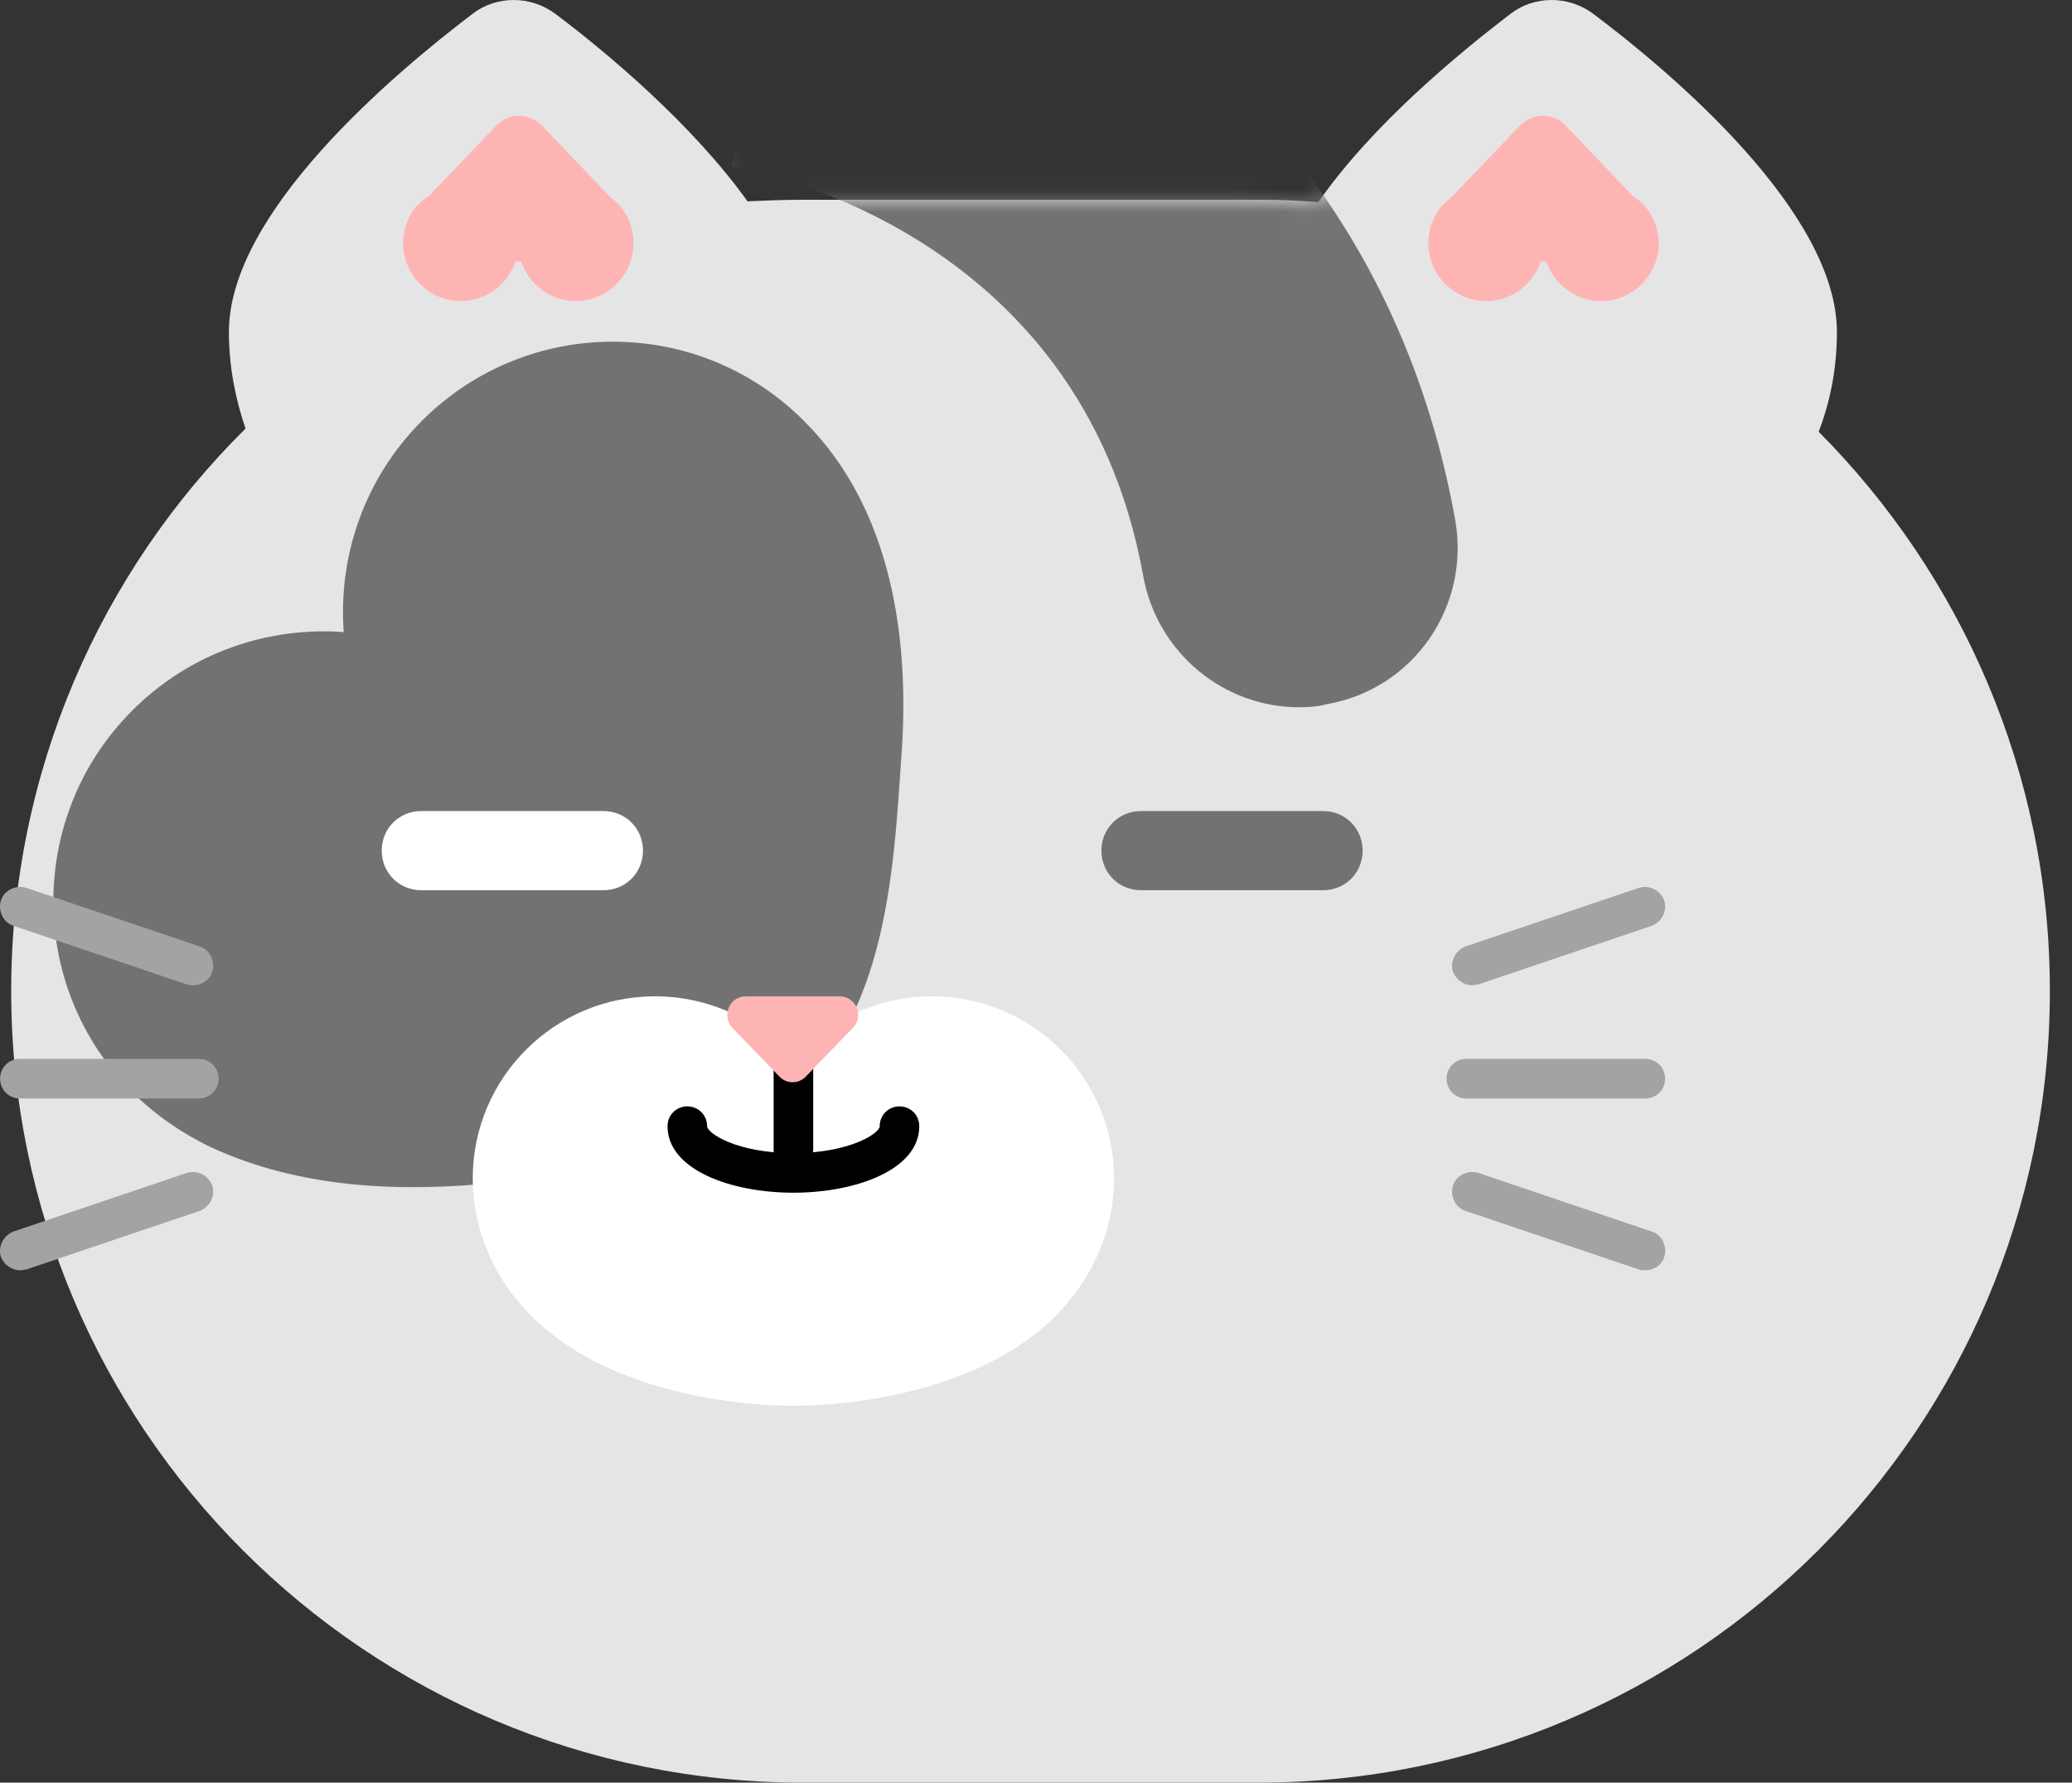 <svg width="93" height="80" viewBox="0 0 93 80" fill="none" xmlns="http://www.w3.org/2000/svg">
<rect x="0" y="0" width="93" height="80" fill="#333333" stroke="none"/>
<path d="M81.63 19.376C82.163 17.99 82.448 16.497 82.448 14.898C82.448 9.532 75.056 3.278 71.502 0.613C70.401 -0.204 68.873 -0.204 67.807 0.613C65.532 2.354 61.623 5.552 59.172 9.071C58.283 8.999 57.395 8.964 56.506 8.964H36.038C35.22 8.964 34.367 8.999 33.55 9.035C31.063 5.552 27.189 2.319 24.915 0.613C23.813 -0.204 22.285 -0.204 21.219 0.613C17.666 3.314 10.274 9.532 10.274 14.898C10.274 16.426 10.559 17.883 11.021 19.234C4.517 25.666 0.502 34.621 0.502 44.464C0.502 64.08 16.422 80 36.038 80H56.471C76.087 80 92.007 64.08 92.007 44.464C92.007 34.692 88.027 25.808 81.63 19.376Z" fill="#E5E5E5"/>
<path d="M36.073 18.878C31.347 14.152 23.671 14.152 18.945 18.878C16.351 21.473 15.178 24.955 15.427 28.366C12.015 28.118 8.533 29.29 5.939 31.884C1.213 36.611 1.213 44.286 5.939 49.013C6.969 50.043 8.178 50.861 9.421 51.465C13.473 53.348 18.021 53.526 22.392 53.064C27.083 52.566 32.626 52.175 36.144 48.622C39.769 44.926 40.124 38.992 40.444 34.123C40.871 28.757 40.053 22.823 36.073 18.878Z" fill="#727272"/>
<path d="M50.003 52.886C50.003 48.373 46.343 44.713 41.83 44.713C39.343 44.713 37.139 45.815 35.611 47.556C34.119 45.815 31.88 44.713 29.392 44.713C24.879 44.713 21.219 48.373 21.219 52.886C21.219 53.881 21.397 54.841 21.717 55.729C24.488 63.334 35.576 63.085 35.576 63.085H35.611H35.647C35.647 63.085 46.734 63.334 49.506 55.729C49.826 54.841 50.003 53.881 50.003 52.886Z" fill="white"/>
<path d="M8.675 44.215C8.569 44.215 8.497 44.215 8.391 44.18L0.608 41.55C0.147 41.408 -0.102 40.875 0.04 40.413C0.182 39.951 0.715 39.702 1.177 39.844L8.959 42.474C9.421 42.616 9.67 43.149 9.528 43.611C9.421 43.967 9.066 44.215 8.675 44.215Z" fill="#A3A3A3"/>
<path d="M0.893 57.008C0.537 57.008 0.182 56.76 0.04 56.404C-0.102 55.942 0.147 55.445 0.608 55.267L8.391 52.637C8.853 52.495 9.35 52.744 9.528 53.206C9.67 53.668 9.421 54.166 8.959 54.343L1.177 56.973C1.07 56.973 0.999 57.008 0.893 57.008Z" fill="#A3A3A3"/>
<path d="M8.924 49.297H0.893C0.395 49.297 0.004 48.906 0.004 48.409C0.004 47.911 0.395 47.52 0.893 47.52H8.924C9.421 47.52 9.812 47.911 9.812 48.409C9.812 48.906 9.421 49.297 8.924 49.297Z" fill="#A3A3A3"/>
<path d="M66.066 44.215C65.71 44.215 65.355 43.967 65.213 43.611C65.07 43.149 65.319 42.652 65.781 42.474L73.564 39.844C74.025 39.702 74.523 39.951 74.701 40.413C74.843 40.875 74.594 41.373 74.132 41.55L66.35 44.18C66.243 44.18 66.172 44.215 66.066 44.215Z" fill="#A3A3A3"/>
<path d="M73.848 57.008C73.741 57.008 73.67 57.008 73.564 56.973L65.781 54.343C65.319 54.201 65.07 53.668 65.213 53.206C65.355 52.744 65.888 52.495 66.35 52.637L74.132 55.267C74.594 55.409 74.843 55.942 74.701 56.404C74.594 56.76 74.239 57.008 73.848 57.008Z" fill="#A3A3A3"/>
<path d="M73.848 49.297H65.817C65.319 49.297 64.928 48.906 64.928 48.409C64.928 47.911 65.319 47.52 65.817 47.52H73.848C74.345 47.52 74.736 47.911 74.736 48.409C74.736 48.906 74.345 49.297 73.848 49.297Z" fill="#A3A3A3"/>
<path d="M27.083 39.951H18.909C17.914 39.951 17.133 39.169 17.133 38.174C17.133 37.179 17.914 36.398 18.909 36.398H27.083C28.078 36.398 28.859 37.179 28.859 38.174C28.859 39.169 28.078 39.951 27.083 39.951Z" fill="white"/>
<path d="M59.385 39.951H51.212C50.217 39.951 49.435 39.169 49.435 38.174C49.435 37.179 50.217 36.398 51.212 36.398H59.385C60.38 36.398 61.161 37.179 61.161 38.174C61.161 39.169 60.38 39.951 59.385 39.951Z" fill="#727272"/>
<mask id="mask0_450_3137" style="mask-type:luminance" maskUnits="userSpaceOnUse" x="0" y="0" width="93" height="80">
<path d="M81.63 19.376C82.163 17.99 82.448 16.497 82.448 14.898C82.448 9.532 75.056 3.278 71.502 0.613C70.401 -0.204 68.873 -0.204 67.807 0.613C65.532 2.354 61.623 5.552 59.172 9.071C58.283 8.999 57.395 8.964 56.506 8.964H36.038C35.22 8.964 34.367 8.999 33.55 9.035C31.063 5.552 27.189 2.319 24.915 0.613C23.813 -0.204 22.285 -0.204 21.219 0.613C17.666 3.314 10.274 9.532 10.274 14.898C10.274 16.426 10.559 17.883 11.021 19.234C4.517 25.666 0.502 34.621 0.502 44.464C0.502 64.08 16.422 80 36.038 80H56.471C76.087 80 92.007 64.08 92.007 44.464C92.007 34.692 88.027 25.808 81.63 19.376Z" fill="white"/>
</mask>
<g mask="url(#mask0_450_3137)">
<path d="M58.319 31.742C54.943 31.742 51.958 29.326 51.318 25.879C48.511 10.137 33.444 7.578 32.804 7.471H32.84L34.865 -6.601C35.54 -6.494 41.652 -5.535 48.333 -1.519C57.501 4.025 63.4 12.624 65.319 23.356C65.994 27.229 63.436 30.925 59.562 31.6C59.172 31.707 58.745 31.742 58.319 31.742Z" fill="#727272"/>
</g>
<path d="M35.611 52.495C35.114 52.495 34.723 52.104 34.723 51.607V47.165C34.723 46.667 35.114 46.276 35.611 46.276C36.109 46.276 36.5 46.667 36.5 47.165V51.607C36.5 52.104 36.109 52.495 35.611 52.495Z" fill="black"/>
<path d="M35.611 53.526C32.804 53.526 29.961 52.495 29.961 50.541C29.961 50.043 30.352 49.652 30.849 49.652C31.347 49.652 31.738 50.043 31.738 50.541C31.738 50.861 33.088 51.749 35.611 51.749C38.134 51.749 39.485 50.861 39.485 50.541C39.485 50.043 39.876 49.652 40.373 49.652C40.871 49.652 41.261 50.043 41.261 50.541C41.261 52.495 38.419 53.526 35.611 53.526Z" fill="black"/>
<path d="M38.276 46.134L36.18 48.302C35.86 48.657 35.291 48.657 34.972 48.302L32.875 46.134C32.377 45.601 32.733 44.713 33.479 44.713H37.672C38.419 44.713 38.809 45.601 38.276 46.134Z" fill="#FFB4B4"/>
<path d="M18.092 10.918C18.092 12.34 19.265 13.512 20.686 13.512C21.823 13.512 22.783 12.766 23.138 11.736H23.387C23.742 12.766 24.702 13.512 25.839 13.512C27.26 13.512 28.433 12.34 28.433 10.918C28.433 10.066 28.042 9.319 27.402 8.857L24.311 5.624C23.742 5.055 22.818 5.055 22.285 5.624L19.265 8.786C18.518 9.248 18.092 10.03 18.092 10.918Z" fill="#FFB4B4"/>
<path d="M74.452 10.918C74.452 12.34 73.279 13.512 71.858 13.512C70.721 13.512 69.761 12.766 69.406 11.736H69.157C68.802 12.766 67.842 13.512 66.705 13.512C65.284 13.512 64.111 12.34 64.111 10.918C64.111 10.066 64.502 9.319 65.141 8.857L68.233 5.624C68.802 5.055 69.726 5.055 70.259 5.624L73.279 8.786C73.99 9.248 74.452 10.03 74.452 10.918Z" fill="#FFB4B4"/>
</svg>

